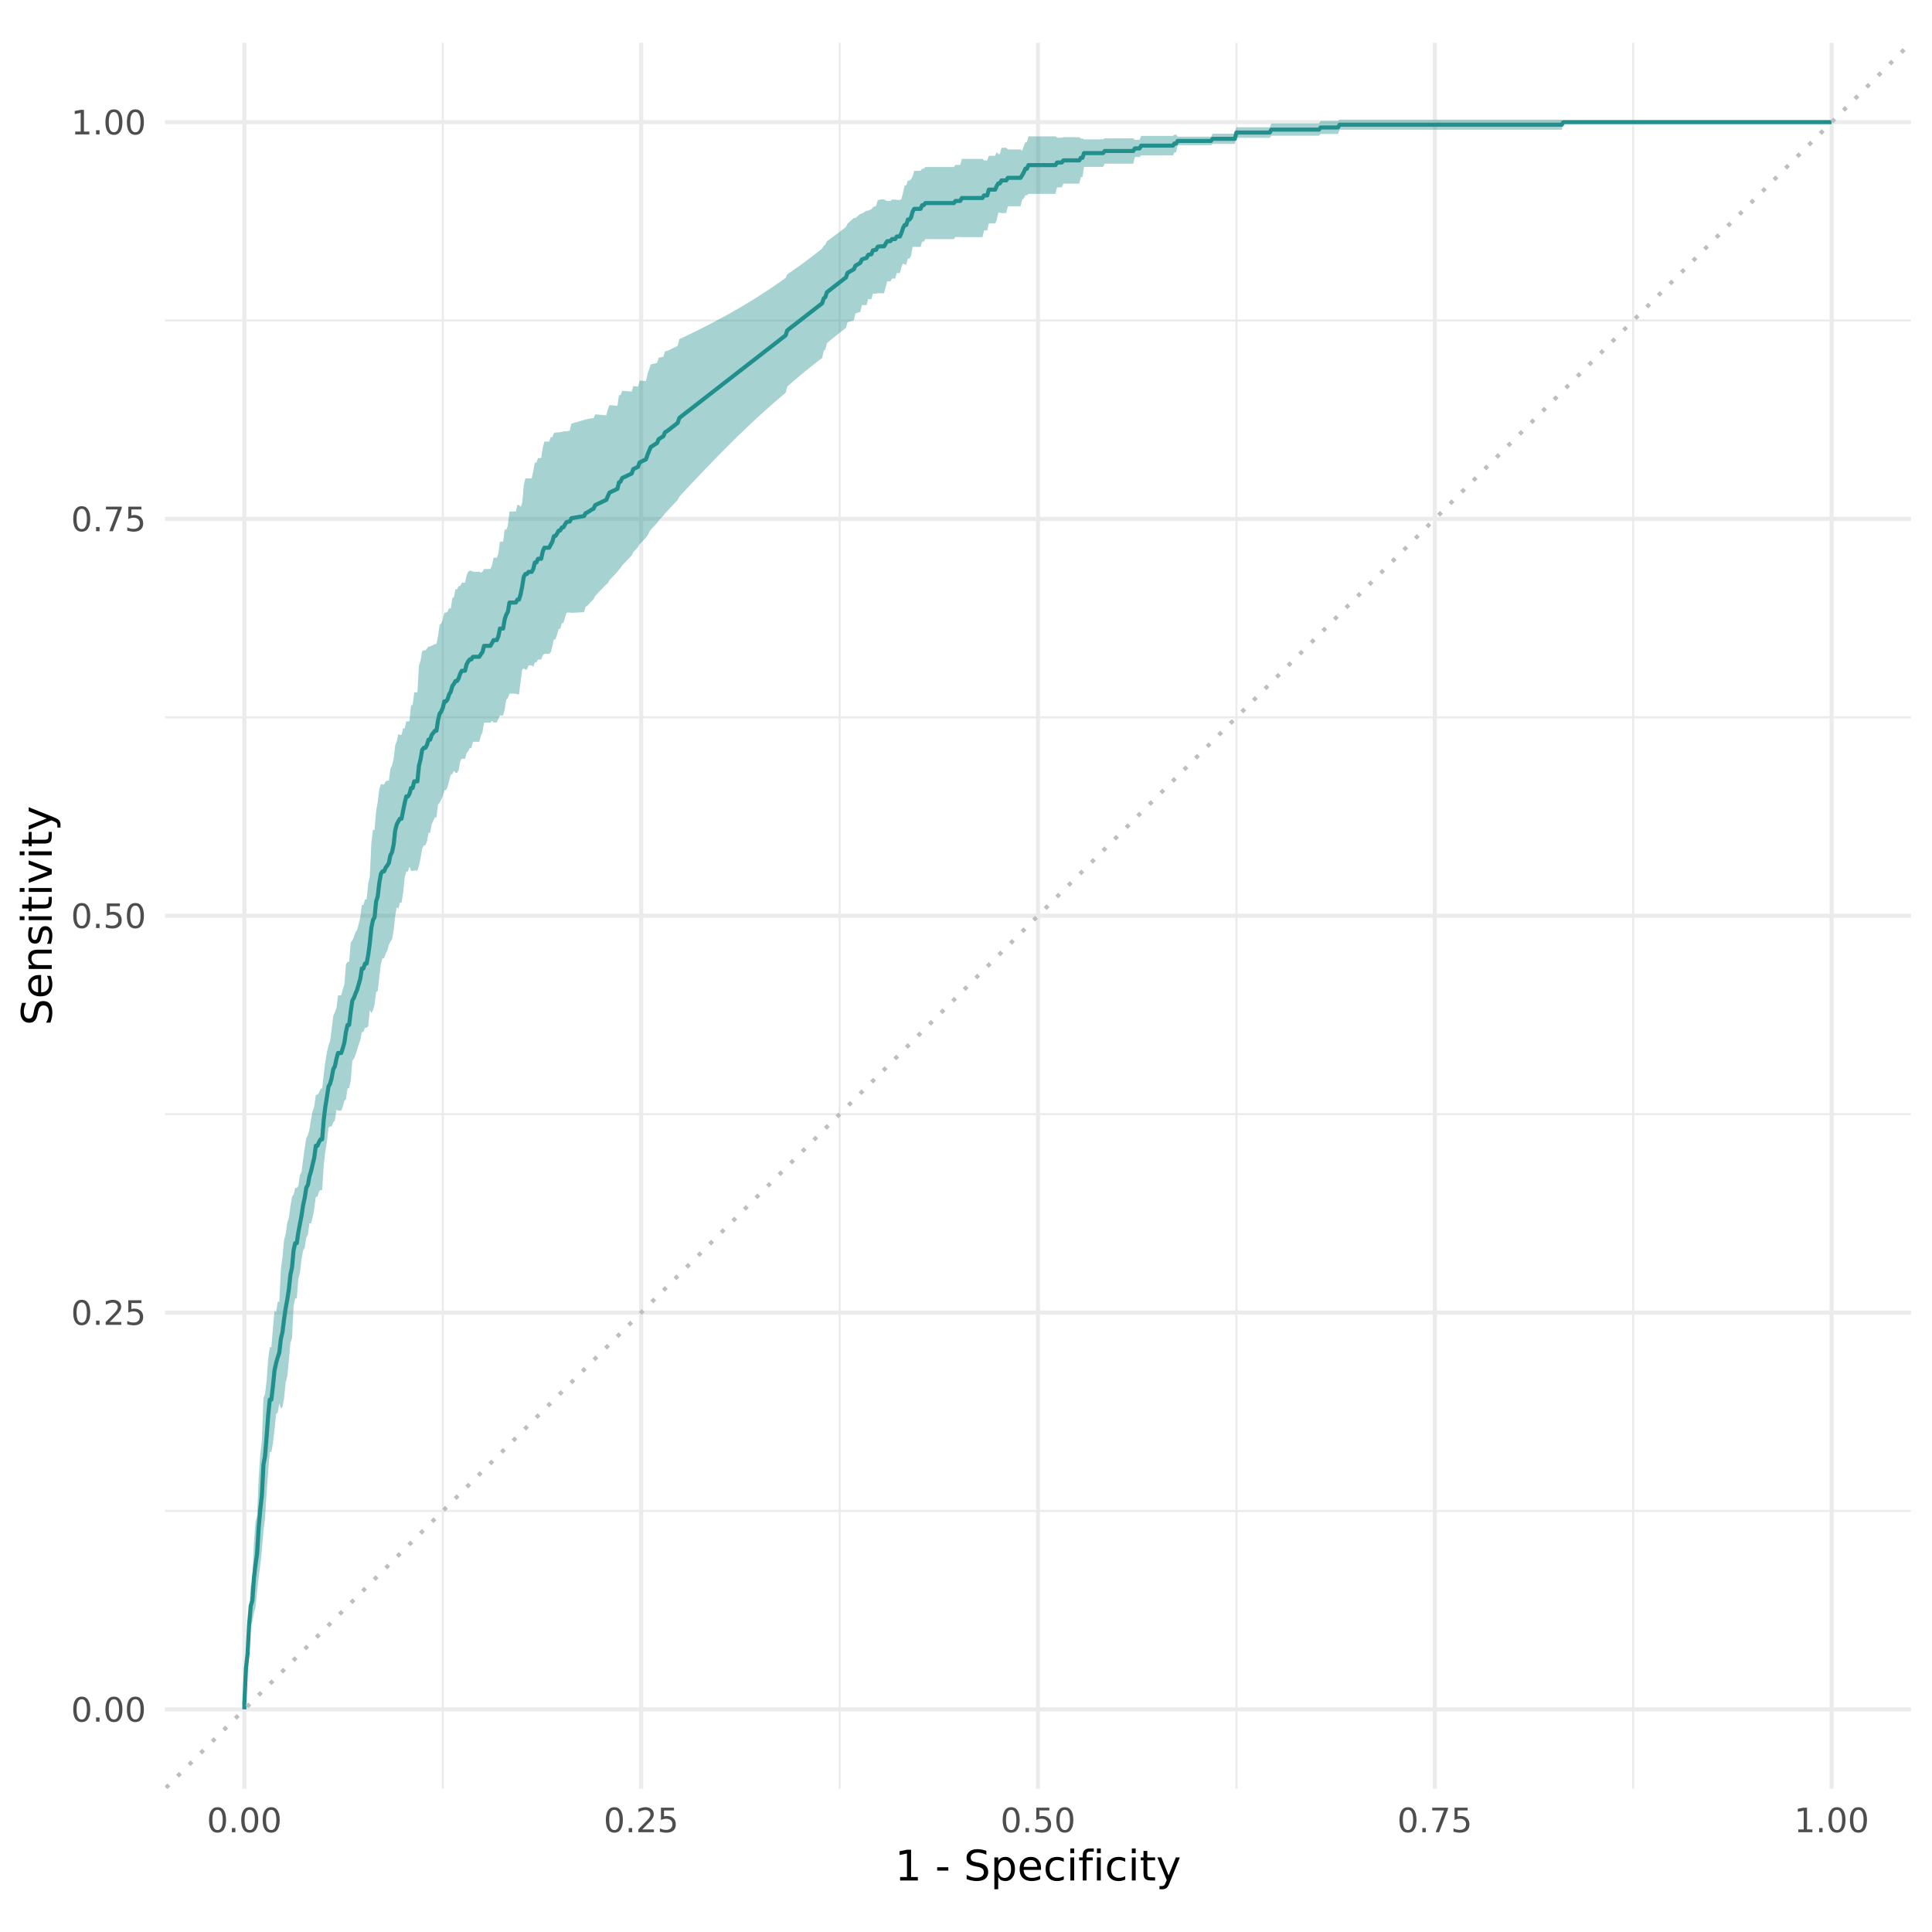 <?xml version="1.0" encoding="UTF-8"?>
<svg xmlns="http://www.w3.org/2000/svg" xmlns:xlink="http://www.w3.org/1999/xlink" width="504pt" height="504pt" viewBox="0 0 504 504" version="1.1">
<defs>
<g>
<symbol overflow="visible" id="glyph0-0">
<path style="stroke:none;" d="M 0.438 1.562 L 0.438 -6.203 L 4.844 -6.203 L 4.844 1.562 Z M 0.938 1.062 L 4.344 1.062 L 4.344 -5.703 L 0.938 -5.703 Z M 0.938 1.062 "/>
</symbol>
<symbol overflow="visible" id="glyph0-1">
<path style="stroke:none;" d="M 2.797 -5.844 C 2.348 -5.844 2.008 -5.617 1.781 -5.172 C 1.562 -4.734 1.453 -4.078 1.453 -3.203 C 1.453 -2.316 1.562 -1.656 1.781 -1.219 C 2.008 -0.781 2.348 -0.562 2.797 -0.562 C 3.242 -0.562 3.578 -0.781 3.797 -1.219 C 4.023 -1.656 4.141 -2.316 4.141 -3.203 C 4.141 -4.078 4.023 -4.734 3.797 -5.172 C 3.578 -5.617 3.242 -5.844 2.797 -5.844 Z M 2.797 -6.531 C 3.516 -6.531 4.062 -6.242 4.438 -5.672 C 4.82 -5.109 5.016 -4.285 5.016 -3.203 C 5.016 -2.117 4.82 -1.289 4.438 -0.719 C 4.062 -0.156 3.516 0.125 2.797 0.125 C 2.078 0.125 1.523 -0.156 1.141 -0.719 C 0.766 -1.289 0.578 -2.117 0.578 -3.203 C 0.578 -4.285 0.766 -5.109 1.141 -5.672 C 1.523 -6.242 2.078 -6.531 2.797 -6.531 Z M 2.797 -6.531 "/>
</symbol>
<symbol overflow="visible" id="glyph0-2">
<path style="stroke:none;" d="M 0.938 -1.094 L 1.844 -1.094 L 1.844 0 L 0.938 0 Z M 0.938 -1.094 "/>
</symbol>
<symbol overflow="visible" id="glyph0-3">
<path style="stroke:none;" d="M 1.688 -0.734 L 4.719 -0.734 L 4.719 0 L 0.641 0 L 0.641 -0.734 C 0.973 -1.066 1.422 -1.52 1.984 -2.094 C 2.555 -2.676 2.914 -3.051 3.062 -3.219 C 3.344 -3.531 3.535 -3.789 3.641 -4 C 3.754 -4.219 3.812 -4.43 3.812 -4.641 C 3.812 -4.984 3.691 -5.258 3.453 -5.469 C 3.211 -5.688 2.898 -5.797 2.516 -5.797 C 2.242 -5.797 1.957 -5.75 1.656 -5.656 C 1.352 -5.562 1.031 -5.422 0.688 -5.234 L 0.688 -6.109 C 1.039 -6.242 1.367 -6.348 1.672 -6.422 C 1.973 -6.492 2.25 -6.531 2.5 -6.531 C 3.164 -6.531 3.695 -6.363 4.094 -6.031 C 4.488 -5.695 4.688 -5.254 4.688 -4.703 C 4.688 -4.43 4.633 -4.176 4.531 -3.938 C 4.438 -3.707 4.258 -3.43 4 -3.109 C 3.926 -3.023 3.695 -2.785 3.312 -2.391 C 2.926 -1.992 2.383 -1.441 1.688 -0.734 Z M 1.688 -0.734 "/>
</symbol>
<symbol overflow="visible" id="glyph0-4">
<path style="stroke:none;" d="M 0.953 -6.406 L 4.359 -6.406 L 4.359 -5.688 L 1.75 -5.688 L 1.75 -4.109 C 1.875 -4.148 2 -4.18 2.125 -4.203 C 2.25 -4.223 2.375 -4.234 2.5 -4.234 C 3.219 -4.234 3.785 -4.035 4.203 -3.641 C 4.617 -3.254 4.828 -2.727 4.828 -2.062 C 4.828 -1.363 4.613 -0.82 4.188 -0.438 C 3.758 -0.062 3.148 0.125 2.359 0.125 C 2.098 0.125 1.828 0.098 1.547 0.047 C 1.266 0.004 0.973 -0.062 0.672 -0.156 L 0.672 -1.016 C 0.93 -0.879 1.195 -0.773 1.469 -0.703 C 1.75 -0.641 2.039 -0.609 2.344 -0.609 C 2.844 -0.609 3.234 -0.738 3.516 -1 C 3.805 -1.258 3.953 -1.613 3.953 -2.062 C 3.953 -2.508 3.805 -2.863 3.516 -3.125 C 3.234 -3.383 2.844 -3.516 2.344 -3.516 C 2.113 -3.516 1.883 -3.488 1.656 -3.438 C 1.426 -3.383 1.191 -3.301 0.953 -3.188 Z M 0.953 -6.406 "/>
</symbol>
<symbol overflow="visible" id="glyph0-5">
<path style="stroke:none;" d="M 0.719 -6.406 L 4.844 -6.406 L 4.844 -6.047 L 2.516 0 L 1.609 0 L 3.797 -5.688 L 0.719 -5.688 Z M 0.719 -6.406 "/>
</symbol>
<symbol overflow="visible" id="glyph0-6">
<path style="stroke:none;" d="M 1.094 -0.734 L 2.516 -0.734 L 2.516 -5.625 L 0.969 -5.312 L 0.969 -6.109 L 2.5 -6.406 L 3.375 -6.406 L 3.375 -0.734 L 4.781 -0.734 L 4.781 0 L 1.094 0 Z M 1.094 -0.734 "/>
</symbol>
<symbol overflow="visible" id="glyph1-0">
<path style="stroke:none;" d="M 0.547 1.938 L 0.547 -7.75 L 6.047 -7.75 L 6.047 1.938 Z M 1.172 1.328 L 5.438 1.328 L 5.438 -7.141 L 1.172 -7.141 Z M 1.172 1.328 "/>
</symbol>
<symbol overflow="visible" id="glyph1-1">
<path style="stroke:none;" d="M 1.359 -0.906 L 3.141 -0.906 L 3.141 -7.031 L 1.203 -6.641 L 1.203 -7.625 L 3.125 -8.016 L 4.219 -8.016 L 4.219 -0.906 L 5.984 -0.906 L 5.984 0 L 1.359 0 Z M 1.359 -0.906 "/>
</symbol>
<symbol overflow="visible" id="glyph1-2">
<path style="stroke:none;" d=""/>
</symbol>
<symbol overflow="visible" id="glyph1-3">
<path style="stroke:none;" d="M 0.531 -3.453 L 3.438 -3.453 L 3.438 -2.578 L 0.531 -2.578 Z M 0.531 -3.453 "/>
</symbol>
<symbol overflow="visible" id="glyph1-4">
<path style="stroke:none;" d="M 5.891 -7.75 L 5.891 -6.703 C 5.473 -6.898 5.082 -7.047 4.719 -7.141 C 4.352 -7.234 4 -7.281 3.656 -7.281 C 3.07 -7.281 2.617 -7.164 2.297 -6.938 C 1.973 -6.707 1.812 -6.383 1.812 -5.969 C 1.812 -5.613 1.914 -5.344 2.125 -5.156 C 2.344 -4.977 2.75 -4.832 3.344 -4.719 L 4 -4.594 C 4.812 -4.438 5.41 -4.16 5.797 -3.766 C 6.18 -3.379 6.375 -2.863 6.375 -2.219 C 6.375 -1.438 6.113 -0.844 5.594 -0.438 C 5.07 -0.039 4.305 0.156 3.297 0.156 C 2.922 0.156 2.516 0.109 2.078 0.016 C 1.648 -0.066 1.207 -0.191 0.75 -0.359 L 0.75 -1.469 C 1.195 -1.219 1.629 -1.031 2.047 -0.906 C 2.473 -0.781 2.891 -0.719 3.297 -0.719 C 3.922 -0.719 4.398 -0.836 4.734 -1.078 C 5.066 -1.328 5.234 -1.676 5.234 -2.125 C 5.234 -2.52 5.113 -2.828 4.875 -3.047 C 4.633 -3.273 4.238 -3.445 3.688 -3.562 L 3.031 -3.688 C 2.219 -3.844 1.629 -4.094 1.266 -4.438 C 0.898 -4.781 0.719 -5.258 0.719 -5.875 C 0.719 -6.582 0.969 -7.141 1.469 -7.547 C 1.969 -7.961 2.66 -8.172 3.547 -8.172 C 3.922 -8.172 4.301 -8.133 4.688 -8.062 C 5.082 -7.988 5.484 -7.883 5.891 -7.75 Z M 5.891 -7.75 "/>
</symbol>
<symbol overflow="visible" id="glyph1-5">
<path style="stroke:none;" d="M 2 -0.906 L 2 2.281 L 1 2.281 L 1 -6.016 L 2 -6.016 L 2 -5.109 C 2.195 -5.461 2.453 -5.723 2.766 -5.891 C 3.086 -6.066 3.473 -6.156 3.922 -6.156 C 4.648 -6.156 5.238 -5.863 5.688 -5.281 C 6.145 -4.707 6.375 -3.945 6.375 -3 C 6.375 -2.051 6.145 -1.285 5.688 -0.703 C 5.238 -0.129 4.648 0.156 3.922 0.156 C 3.473 0.156 3.086 0.07 2.766 -0.094 C 2.453 -0.27 2.195 -0.539 2 -0.906 Z M 5.359 -3 C 5.359 -3.727 5.207 -4.297 4.906 -4.703 C 4.602 -5.117 4.191 -5.328 3.672 -5.328 C 3.148 -5.328 2.738 -5.117 2.438 -4.703 C 2.145 -4.297 2 -3.727 2 -3 C 2 -2.27 2.145 -1.695 2.438 -1.281 C 2.738 -0.875 3.148 -0.672 3.672 -0.672 C 4.191 -0.672 4.602 -0.875 4.906 -1.281 C 5.207 -1.695 5.359 -2.27 5.359 -3 Z M 5.359 -3 "/>
</symbol>
<symbol overflow="visible" id="glyph1-6">
<path style="stroke:none;" d="M 6.188 -3.25 L 6.188 -2.766 L 1.641 -2.766 C 1.68 -2.086 1.883 -1.57 2.25 -1.219 C 2.613 -0.863 3.125 -0.688 3.781 -0.688 C 4.164 -0.688 4.535 -0.734 4.891 -0.828 C 5.242 -0.922 5.598 -1.055 5.953 -1.234 L 5.953 -0.312 C 5.598 -0.156 5.234 -0.039 4.859 0.031 C 4.484 0.113 4.109 0.156 3.734 0.156 C 2.766 0.156 2 -0.117 1.438 -0.672 C 0.883 -1.234 0.609 -1.992 0.609 -2.953 C 0.609 -3.93 0.875 -4.707 1.406 -5.281 C 1.938 -5.863 2.656 -6.156 3.562 -6.156 C 4.363 -6.156 5 -5.895 5.469 -5.375 C 5.945 -4.852 6.188 -4.145 6.188 -3.25 Z M 5.188 -3.547 C 5.188 -4.086 5.035 -4.52 4.734 -4.844 C 4.441 -5.164 4.051 -5.328 3.562 -5.328 C 3.008 -5.328 2.566 -5.172 2.234 -4.859 C 1.91 -4.547 1.723 -4.109 1.672 -3.547 Z M 5.188 -3.547 "/>
</symbol>
<symbol overflow="visible" id="glyph1-7">
<path style="stroke:none;" d="M 5.359 -5.781 L 5.359 -4.859 C 5.086 -5.016 4.812 -5.129 4.531 -5.203 C 4.25 -5.285 3.961 -5.328 3.672 -5.328 C 3.035 -5.328 2.539 -5.125 2.188 -4.719 C 1.832 -4.312 1.656 -3.738 1.656 -3 C 1.656 -2.27 1.832 -1.703 2.188 -1.297 C 2.539 -0.891 3.035 -0.688 3.672 -0.688 C 3.961 -0.688 4.25 -0.723 4.531 -0.797 C 4.812 -0.867 5.086 -0.984 5.359 -1.141 L 5.359 -0.234 C 5.086 -0.098 4.801 0 4.5 0.062 C 4.207 0.125 3.895 0.156 3.562 0.156 C 2.656 0.156 1.938 -0.125 1.406 -0.688 C 0.875 -1.258 0.609 -2.031 0.609 -3 C 0.609 -3.977 0.875 -4.75 1.406 -5.312 C 1.945 -5.875 2.688 -6.156 3.625 -6.156 C 3.938 -6.156 4.234 -6.125 4.516 -6.062 C 4.805 -6 5.086 -5.906 5.359 -5.781 Z M 5.359 -5.781 "/>
</symbol>
<symbol overflow="visible" id="glyph1-8">
<path style="stroke:none;" d="M 1.031 -6.016 L 2.031 -6.016 L 2.031 0 L 1.031 0 Z M 1.031 -8.359 L 2.031 -8.359 L 2.031 -7.109 L 1.031 -7.109 Z M 1.031 -8.359 "/>
</symbol>
<symbol overflow="visible" id="glyph1-9">
<path style="stroke:none;" d="M 4.078 -8.359 L 4.078 -7.531 L 3.141 -7.531 C 2.785 -7.531 2.535 -7.457 2.391 -7.312 C 2.254 -7.176 2.188 -6.922 2.188 -6.547 L 2.188 -6.016 L 3.812 -6.016 L 3.812 -5.25 L 2.188 -5.25 L 2.188 0 L 1.203 0 L 1.203 -5.25 L 0.25 -5.25 L 0.25 -6.016 L 1.203 -6.016 L 1.203 -6.438 C 1.203 -7.102 1.352 -7.586 1.656 -7.891 C 1.969 -8.203 2.461 -8.359 3.141 -8.359 Z M 4.078 -8.359 "/>
</symbol>
<symbol overflow="visible" id="glyph1-10">
<path style="stroke:none;" d="M 2.016 -7.719 L 2.016 -6.016 L 4.047 -6.016 L 4.047 -5.25 L 2.016 -5.25 L 2.016 -1.984 C 2.016 -1.492 2.082 -1.176 2.219 -1.031 C 2.352 -0.895 2.625 -0.828 3.031 -0.828 L 4.047 -0.828 L 4.047 0 L 3.031 0 C 2.27 0 1.742 -0.141 1.453 -0.422 C 1.16 -0.711 1.016 -1.234 1.016 -1.984 L 1.016 -5.25 L 0.297 -5.25 L 0.297 -6.016 L 1.016 -6.016 L 1.016 -7.719 Z M 2.016 -7.719 "/>
</symbol>
<symbol overflow="visible" id="glyph1-11">
<path style="stroke:none;" d="M 3.547 0.562 C 3.266 1.281 2.988 1.742 2.719 1.953 C 2.457 2.172 2.102 2.281 1.656 2.281 L 0.875 2.281 L 0.875 1.469 L 1.453 1.469 C 1.723 1.469 1.93 1.398 2.078 1.266 C 2.234 1.141 2.398 0.836 2.578 0.359 L 2.766 -0.094 L 0.328 -6.016 L 1.375 -6.016 L 3.25 -1.312 L 5.141 -6.016 L 6.188 -6.016 Z M 3.547 0.562 "/>
</symbol>
<symbol overflow="visible" id="glyph2-0">
<path style="stroke:none;" d="M 1.938 -0.547 L -7.75 -0.547 L -7.75 -6.047 L 1.938 -6.047 Z M 1.328 -1.172 L 1.328 -5.438 L -7.141 -5.438 L -7.141 -1.172 Z M 1.328 -1.172 "/>
</symbol>
<symbol overflow="visible" id="glyph2-1">
<path style="stroke:none;" d="M -7.75 -5.891 L -6.703 -5.891 C -6.898 -5.473 -7.047 -5.082 -7.141 -4.719 C -7.234 -4.352 -7.281 -4 -7.281 -3.656 C -7.281 -3.07 -7.164 -2.617 -6.938 -2.297 C -6.707 -1.973 -6.383 -1.812 -5.969 -1.812 C -5.613 -1.812 -5.344 -1.914 -5.156 -2.125 C -4.977 -2.344 -4.832 -2.75 -4.719 -3.344 L -4.594 -4 C -4.438 -4.812 -4.16 -5.41 -3.766 -5.797 C -3.379 -6.18 -2.863 -6.375 -2.219 -6.375 C -1.438 -6.375 -0.844 -6.113 -0.438 -5.594 C -0.039 -5.07 0.156 -4.305 0.156 -3.297 C 0.156 -2.922 0.109 -2.516 0.016 -2.078 C -0.066 -1.648 -0.191 -1.207 -0.359 -0.75 L -1.469 -0.75 C -1.219 -1.195 -1.031 -1.629 -0.906 -2.047 C -0.781 -2.473 -0.719 -2.891 -0.719 -3.297 C -0.719 -3.922 -0.836 -4.398 -1.078 -4.734 C -1.328 -5.066 -1.676 -5.234 -2.125 -5.234 C -2.52 -5.234 -2.828 -5.113 -3.047 -4.875 C -3.273 -4.633 -3.445 -4.238 -3.562 -3.688 L -3.688 -3.031 C -3.844 -2.219 -4.094 -1.629 -4.438 -1.266 C -4.781 -0.898 -5.258 -0.719 -5.875 -0.719 C -6.582 -0.719 -7.141 -0.969 -7.547 -1.469 C -7.961 -1.969 -8.172 -2.66 -8.172 -3.547 C -8.172 -3.922 -8.133 -4.301 -8.062 -4.688 C -7.988 -5.082 -7.883 -5.484 -7.75 -5.891 Z M -7.75 -5.891 "/>
</symbol>
<symbol overflow="visible" id="glyph2-2">
<path style="stroke:none;" d="M -3.25 -6.188 L -2.766 -6.188 L -2.766 -1.641 C -2.086 -1.68 -1.57 -1.883 -1.219 -2.25 C -0.863 -2.613 -0.688 -3.125 -0.688 -3.781 C -0.688 -4.164 -0.734 -4.535 -0.828 -4.891 C -0.922 -5.242 -1.055 -5.598 -1.234 -5.953 L -0.312 -5.953 C -0.156 -5.598 -0.039 -5.234 0.031 -4.859 C 0.113 -4.484 0.156 -4.109 0.156 -3.734 C 0.156 -2.766 -0.117 -2 -0.672 -1.438 C -1.234 -0.883 -1.992 -0.609 -2.953 -0.609 C -3.93 -0.609 -4.707 -0.875 -5.281 -1.406 C -5.863 -1.938 -6.156 -2.656 -6.156 -3.562 C -6.156 -4.363 -5.895 -5 -5.375 -5.469 C -4.852 -5.945 -4.145 -6.188 -3.25 -6.188 Z M -3.547 -5.188 C -4.086 -5.188 -4.52 -5.035 -4.844 -4.734 C -5.164 -4.441 -5.328 -4.051 -5.328 -3.562 C -5.328 -3.008 -5.172 -2.566 -4.859 -2.234 C -4.547 -1.91 -4.109 -1.723 -3.547 -1.672 Z M -3.547 -5.188 "/>
</symbol>
<symbol overflow="visible" id="glyph2-3">
<path style="stroke:none;" d="M -3.625 -6.031 L 0 -6.031 L 0 -5.047 L -3.594 -5.047 C -4.164 -5.047 -4.594 -4.938 -4.875 -4.719 C -5.156 -4.5 -5.297 -4.164 -5.297 -3.719 C -5.297 -3.188 -5.125 -2.766 -4.781 -2.453 C -4.445 -2.148 -3.988 -2 -3.406 -2 L 0 -2 L 0 -1 L -6.016 -1 L -6.016 -2 L -5.078 -2 C -5.441 -2.227 -5.711 -2.504 -5.891 -2.828 C -6.066 -3.148 -6.156 -3.52 -6.156 -3.938 C -6.156 -4.625 -5.941 -5.145 -5.516 -5.5 C -5.086 -5.852 -4.457 -6.031 -3.625 -6.031 Z M -3.625 -6.031 "/>
</symbol>
<symbol overflow="visible" id="glyph2-4">
<path style="stroke:none;" d="M -5.844 -4.875 L -4.906 -4.875 C -5.051 -4.594 -5.156 -4.301 -5.219 -4 C -5.289 -3.695 -5.328 -3.383 -5.328 -3.062 C -5.328 -2.57 -5.25 -2.203 -5.094 -1.953 C -4.945 -1.711 -4.727 -1.594 -4.438 -1.594 C -4.207 -1.594 -4.023 -1.68 -3.891 -1.859 C -3.766 -2.035 -3.641 -2.391 -3.516 -2.922 L -3.438 -3.25 C -3.289 -3.957 -3.078 -4.457 -2.797 -4.75 C -2.523 -5.039 -2.145 -5.188 -1.656 -5.188 C -1.102 -5.188 -0.66 -4.969 -0.328 -4.531 C -0.004 -4.094 0.156 -3.484 0.156 -2.703 C 0.156 -2.379 0.125 -2.039 0.062 -1.688 C 0 -1.344 -0.094 -0.977 -0.219 -0.594 L -1.234 -0.594 C -1.047 -0.957 -0.906 -1.316 -0.812 -1.672 C -0.719 -2.023 -0.672 -2.379 -0.672 -2.734 C -0.672 -3.191 -0.75 -3.547 -0.906 -3.797 C -1.07 -4.047 -1.297 -4.172 -1.578 -4.172 C -1.848 -4.172 -2.055 -4.082 -2.203 -3.906 C -2.348 -3.727 -2.484 -3.332 -2.609 -2.719 L -2.703 -2.375 C -2.828 -1.758 -3.02 -1.316 -3.281 -1.047 C -3.551 -0.773 -3.922 -0.641 -4.391 -0.641 C -4.953 -0.641 -5.383 -0.836 -5.688 -1.234 C -6 -1.641 -6.156 -2.211 -6.156 -2.953 C -6.156 -3.316 -6.129 -3.66 -6.078 -3.984 C -6.023 -4.305 -5.945 -4.602 -5.844 -4.875 Z M -5.844 -4.875 "/>
</symbol>
<symbol overflow="visible" id="glyph2-5">
<path style="stroke:none;" d="M -6.016 -1.031 L -6.016 -2.031 L 0 -2.031 L 0 -1.031 Z M -8.359 -1.031 L -8.359 -2.031 L -7.109 -2.031 L -7.109 -1.031 Z M -8.359 -1.031 "/>
</symbol>
<symbol overflow="visible" id="glyph2-6">
<path style="stroke:none;" d="M -7.719 -2.016 L -6.016 -2.016 L -6.016 -4.047 L -5.25 -4.047 L -5.25 -2.016 L -1.984 -2.016 C -1.492 -2.016 -1.176 -2.082 -1.031 -2.219 C -0.895 -2.352 -0.828 -2.625 -0.828 -3.031 L -0.828 -4.047 L 0 -4.047 L 0 -3.031 C 0 -2.27 -0.141 -1.742 -0.422 -1.453 C -0.711 -1.16 -1.234 -1.016 -1.984 -1.016 L -5.25 -1.016 L -5.25 -0.297 L -6.016 -0.297 L -6.016 -1.016 L -7.719 -1.016 Z M -7.719 -2.016 "/>
</symbol>
<symbol overflow="visible" id="glyph2-7">
<path style="stroke:none;" d="M -6.016 -0.328 L -6.016 -1.375 L -0.969 -3.25 L -6.016 -5.141 L -6.016 -6.188 L 0 -3.922 L 0 -2.578 Z M -6.016 -0.328 "/>
</symbol>
<symbol overflow="visible" id="glyph2-8">
<path style="stroke:none;" d="M 0.562 -3.547 C 1.281 -3.266 1.742 -2.988 1.953 -2.719 C 2.172 -2.457 2.281 -2.102 2.281 -1.656 L 2.281 -0.875 L 1.469 -0.875 L 1.469 -1.453 C 1.469 -1.723 1.398 -1.93 1.266 -2.078 C 1.141 -2.234 0.836 -2.398 0.359 -2.578 L -0.094 -2.766 L -6.016 -0.328 L -6.016 -1.375 L -1.312 -3.25 L -6.016 -5.141 L -6.016 -6.188 Z M 0.562 -3.547 "/>
</symbol>
</g>
<clipPath id="clip1">
  <path d="M 43.051 393 L 498.52 393 L 498.52 395 L 43.051 395 Z M 43.051 393 "/>
</clipPath>
<clipPath id="clip2">
  <path d="M 43.051 290 L 498.52 290 L 498.52 291 L 43.051 291 Z M 43.051 290 "/>
</clipPath>
<clipPath id="clip3">
  <path d="M 43.051 186 L 498.52 186 L 498.52 188 L 43.051 188 Z M 43.051 186 "/>
</clipPath>
<clipPath id="clip4">
  <path d="M 43.051 83 L 498.52 83 L 498.52 84 L 43.051 84 Z M 43.051 83 "/>
</clipPath>
<clipPath id="clip5">
  <path d="M 115 11.152 L 116 11.152 L 116 466.621 L 115 466.621 Z M 115 11.152 "/>
</clipPath>
<clipPath id="clip6">
  <path d="M 218 11.152 L 220 11.152 L 220 466.621 L 218 466.621 Z M 218 11.152 "/>
</clipPath>
<clipPath id="clip7">
  <path d="M 322 11.152 L 323 11.152 L 323 466.621 L 322 466.621 Z M 322 11.152 "/>
</clipPath>
<clipPath id="clip8">
  <path d="M 425 11.152 L 427 11.152 L 427 466.621 L 425 466.621 Z M 425 11.152 "/>
</clipPath>
<clipPath id="clip9">
  <path d="M 43.051 445 L 498.52 445 L 498.52 447 L 43.051 447 Z M 43.051 445 "/>
</clipPath>
<clipPath id="clip10">
  <path d="M 43.051 341 L 498.52 341 L 498.52 343 L 43.051 343 Z M 43.051 341 "/>
</clipPath>
<clipPath id="clip11">
  <path d="M 43.051 238 L 498.52 238 L 498.52 240 L 43.051 240 Z M 43.051 238 "/>
</clipPath>
<clipPath id="clip12">
  <path d="M 43.051 134 L 498.52 134 L 498.52 136 L 43.051 136 Z M 43.051 134 "/>
</clipPath>
<clipPath id="clip13">
  <path d="M 43.051 31 L 498.52 31 L 498.52 33 L 43.051 33 Z M 43.051 31 "/>
</clipPath>
<clipPath id="clip14">
  <path d="M 63 11.152 L 65 11.152 L 65 466.621 L 63 466.621 Z M 63 11.152 "/>
</clipPath>
<clipPath id="clip15">
  <path d="M 166 11.152 L 168 11.152 L 168 466.621 L 166 466.621 Z M 166 11.152 "/>
</clipPath>
<clipPath id="clip16">
  <path d="M 270 11.152 L 272 11.152 L 272 466.621 L 270 466.621 Z M 270 11.152 "/>
</clipPath>
<clipPath id="clip17">
  <path d="M 373 11.152 L 375 11.152 L 375 466.621 L 373 466.621 Z M 373 11.152 "/>
</clipPath>
<clipPath id="clip18">
  <path d="M 477 11.152 L 479 11.152 L 479 466.621 L 477 466.621 Z M 477 11.152 "/>
</clipPath>
<clipPath id="clip19">
  <path d="M 43.051 11.152 L 498.52 11.152 L 498.52 466.621 L 43.051 466.621 Z M 43.051 11.152 "/>
</clipPath>
</defs>
<g id="surface9">
<rect x="0" y="0" width="504" height="504" style="fill:rgb(100%,100%,100%);fill-opacity:1;stroke:none;"/>
<g clip-path="url(#clip1)" clip-rule="nonzero">
<path style="fill:none;stroke-width:0.533;stroke-linecap:butt;stroke-linejoin:round;stroke:rgb(92.157%,92.157%,92.157%);stroke-opacity:1;stroke-miterlimit:10;" d="M 43.051 394.16 L 498.52 394.16 "/>
</g>
<g clip-path="url(#clip2)" clip-rule="nonzero">
<path style="fill:none;stroke-width:0.533;stroke-linecap:butt;stroke-linejoin:round;stroke:rgb(92.157%,92.157%,92.157%);stroke-opacity:1;stroke-miterlimit:10;" d="M 43.051 290.645 L 498.52 290.645 "/>
</g>
<g clip-path="url(#clip3)" clip-rule="nonzero">
<path style="fill:none;stroke-width:0.533;stroke-linecap:butt;stroke-linejoin:round;stroke:rgb(92.157%,92.157%,92.157%);stroke-opacity:1;stroke-miterlimit:10;" d="M 43.051 187.129 L 498.52 187.129 "/>
</g>
<g clip-path="url(#clip4)" clip-rule="nonzero">
<path style="fill:none;stroke-width:0.533;stroke-linecap:butt;stroke-linejoin:round;stroke:rgb(92.157%,92.157%,92.157%);stroke-opacity:1;stroke-miterlimit:10;" d="M 43.051 83.613 L 498.52 83.613 "/>
</g>
<g clip-path="url(#clip5)" clip-rule="nonzero">
<path style="fill:none;stroke-width:0.533;stroke-linecap:butt;stroke-linejoin:round;stroke:rgb(92.157%,92.157%,92.157%);stroke-opacity:1;stroke-miterlimit:10;" d="M 115.512 466.621 L 115.512 11.152 "/>
</g>
<g clip-path="url(#clip6)" clip-rule="nonzero">
<path style="fill:none;stroke-width:0.533;stroke-linecap:butt;stroke-linejoin:round;stroke:rgb(92.157%,92.157%,92.157%);stroke-opacity:1;stroke-miterlimit:10;" d="M 219.027 466.621 L 219.027 11.152 "/>
</g>
<g clip-path="url(#clip7)" clip-rule="nonzero">
<path style="fill:none;stroke-width:0.533;stroke-linecap:butt;stroke-linejoin:round;stroke:rgb(92.157%,92.157%,92.157%);stroke-opacity:1;stroke-miterlimit:10;" d="M 322.543 466.621 L 322.543 11.152 "/>
</g>
<g clip-path="url(#clip8)" clip-rule="nonzero">
<path style="fill:none;stroke-width:0.533;stroke-linecap:butt;stroke-linejoin:round;stroke:rgb(92.157%,92.157%,92.157%);stroke-opacity:1;stroke-miterlimit:10;" d="M 426.059 466.621 L 426.059 11.152 "/>
</g>
<g clip-path="url(#clip9)" clip-rule="nonzero">
<path style="fill:none;stroke-width:1.067;stroke-linecap:butt;stroke-linejoin:round;stroke:rgb(92.157%,92.157%,92.157%);stroke-opacity:1;stroke-miterlimit:10;" d="M 43.051 445.918 L 498.52 445.918 "/>
</g>
<g clip-path="url(#clip10)" clip-rule="nonzero">
<path style="fill:none;stroke-width:1.067;stroke-linecap:butt;stroke-linejoin:round;stroke:rgb(92.157%,92.157%,92.157%);stroke-opacity:1;stroke-miterlimit:10;" d="M 43.051 342.402 L 498.52 342.402 "/>
</g>
<g clip-path="url(#clip11)" clip-rule="nonzero">
<path style="fill:none;stroke-width:1.067;stroke-linecap:butt;stroke-linejoin:round;stroke:rgb(92.157%,92.157%,92.157%);stroke-opacity:1;stroke-miterlimit:10;" d="M 43.051 238.887 L 498.52 238.887 "/>
</g>
<g clip-path="url(#clip12)" clip-rule="nonzero">
<path style="fill:none;stroke-width:1.067;stroke-linecap:butt;stroke-linejoin:round;stroke:rgb(92.157%,92.157%,92.157%);stroke-opacity:1;stroke-miterlimit:10;" d="M 43.051 135.371 L 498.52 135.371 "/>
</g>
<g clip-path="url(#clip13)" clip-rule="nonzero">
<path style="fill:none;stroke-width:1.067;stroke-linecap:butt;stroke-linejoin:round;stroke:rgb(92.157%,92.157%,92.157%);stroke-opacity:1;stroke-miterlimit:10;" d="M 43.051 31.855 L 498.52 31.855 "/>
</g>
<g clip-path="url(#clip14)" clip-rule="nonzero">
<path style="fill:none;stroke-width:1.067;stroke-linecap:butt;stroke-linejoin:round;stroke:rgb(92.157%,92.157%,92.157%);stroke-opacity:1;stroke-miterlimit:10;" d="M 63.754 466.621 L 63.754 11.152 "/>
</g>
<g clip-path="url(#clip15)" clip-rule="nonzero">
<path style="fill:none;stroke-width:1.067;stroke-linecap:butt;stroke-linejoin:round;stroke:rgb(92.157%,92.157%,92.157%);stroke-opacity:1;stroke-miterlimit:10;" d="M 167.27 466.621 L 167.27 11.152 "/>
</g>
<g clip-path="url(#clip16)" clip-rule="nonzero">
<path style="fill:none;stroke-width:1.067;stroke-linecap:butt;stroke-linejoin:round;stroke:rgb(92.157%,92.157%,92.157%);stroke-opacity:1;stroke-miterlimit:10;" d="M 270.785 466.621 L 270.785 11.152 "/>
</g>
<g clip-path="url(#clip17)" clip-rule="nonzero">
<path style="fill:none;stroke-width:1.067;stroke-linecap:butt;stroke-linejoin:round;stroke:rgb(92.157%,92.157%,92.157%);stroke-opacity:1;stroke-miterlimit:10;" d="M 374.301 466.621 L 374.301 11.152 "/>
</g>
<g clip-path="url(#clip18)" clip-rule="nonzero">
<path style="fill:none;stroke-width:1.067;stroke-linecap:butt;stroke-linejoin:round;stroke:rgb(92.157%,92.157%,92.157%);stroke-opacity:1;stroke-miterlimit:10;" d="M 477.816 466.621 L 477.816 11.152 "/>
</g>
<path style=" stroke:none;fill-rule:nonzero;fill:rgb(12.941%,56.471%,54.902%);fill-opacity:0.4;" d="M 63.754 445.918 L 63.754 442.168 L 64.168 430.555 L 64.582 427.164 L 64.996 420.523 L 65.41 413.719 L 65.824 412.137 L 66.238 402.652 L 66.652 397.02 L 67.066 395.438 L 67.48 385.633 L 67.895 379.375 L 68.309 375.941 L 68.723 364.797 L 69.137 363.613 L 69.551 360.184 L 69.965 354.477 L 70.379 351.449 L 70.793 351.449 L 71.207 346.453 L 71.621 341.941 L 72.035 342.32 L 72.449 339.582 L 72.863 339.613 L 73.277 331.047 L 73.691 327.906 L 74.105 323.473 L 74.52 321.961 L 74.934 319.008 L 75.348 317.715 L 75.762 314.719 L 76.176 312.203 L 76.59 311.605 L 77.004 309.902 L 77.418 309.902 L 77.832 309.336 L 78.246 306.516 L 78.66 305.723 L 79.074 302.504 L 79.488 299.516 L 79.902 296.855 L 80.316 296.141 L 80.73 294.609 L 81.145 291.977 L 81.559 289.859 L 81.973 288.688 L 82.387 285.605 L 82.801 285.605 L 83.215 285.031 L 83.629 283.98 L 84.043 283.98 L 84.457 280.254 L 84.871 276.93 L 85.285 274.504 L 85.699 272.68 L 86.113 271.566 L 86.527 268.5 L 86.941 265.031 L 87.355 264.051 L 87.77 262.996 L 88.184 259.652 L 89.012 259.652 L 89.426 258.082 L 89.84 256.793 L 90.254 251.57 L 90.668 250.91 L 91.082 250.91 L 91.496 245.867 L 91.91 245.363 L 92.324 244.395 L 92.738 243.188 L 93.152 242.613 L 93.566 241.066 L 93.98 239.328 L 94.395 236.09 L 94.809 236.09 L 95.223 234.617 L 95.637 234.617 L 96.051 230.594 L 96.465 228.633 L 96.879 219.824 L 97.293 216.469 L 97.707 216.527 L 98.121 211.594 L 98.535 209.191 L 98.949 205.895 L 99.363 204.535 L 99.777 204.648 L 100.191 204.648 L 100.605 203.883 L 101.02 203.602 L 101.434 203.727 L 101.848 200.52 L 102.262 199.676 L 102.676 198 L 103.09 194.406 L 103.504 193.398 L 103.918 191.465 L 104.332 191.707 L 104.746 191.707 L 105.16 190.012 L 105.574 190.051 L 105.988 188.195 L 106.402 188.195 L 106.816 188.125 L 107.23 183.945 L 107.645 183.945 L 108.059 180.605 L 108.887 180.605 L 109.301 173.594 L 109.715 172.332 L 110.129 169.852 L 110.543 169.656 L 110.957 169.656 L 111.371 169.199 L 111.785 168.652 L 112.199 168.652 L 112.613 168.441 L 113.027 168.246 L 113.441 168.008 L 113.855 168.008 L 114.27 165.969 L 114.684 162.918 L 115.098 162.664 L 115.512 161.637 L 115.926 159.816 L 116.34 159.816 L 116.754 159.57 L 117.168 158.586 L 117.582 158.824 L 117.996 156.035 L 118.41 155.758 L 118.824 153.703 L 119.238 153.703 L 119.652 152.922 L 120.066 152.844 L 120.48 152.008 L 121.309 152.008 L 121.723 150.125 L 122.137 149.145 L 122.551 148.883 L 122.965 148.883 L 123.379 149.168 L 125.035 149.168 L 125.449 149.414 L 125.863 149.16 L 126.277 148.434 L 127.934 148.434 L 128.348 147.457 L 128.762 145.492 L 129.59 145.492 L 130.004 144.434 L 130.418 141.312 L 131.246 141.312 L 131.66 138.098 L 132.074 138.207 L 132.488 137.055 L 132.902 133.43 L 134.559 133.43 L 134.973 131.719 L 135.387 131.719 L 135.801 132.238 L 136.215 131.281 L 136.629 126.656 L 137.043 124.809 L 137.457 124.809 L 137.871 124.785 L 138.699 124.785 L 139.113 122.887 L 139.527 120.676 L 139.941 120.676 L 140.355 119.5 L 141.184 119.5 L 141.598 116.754 L 142.012 115.195 L 143.254 115.195 L 143.668 114.008 L 144.082 114.07 L 144.496 112.953 L 144.91 112.836 L 145.324 112.797 L 145.738 112.82 L 146.152 112.703 L 146.566 112.684 L 146.98 112.562 L 147.395 112.496 L 147.809 112.531 L 148.637 112.289 L 149.051 110.52 L 149.465 110.398 L 149.879 110.281 L 150.707 110.039 L 151.121 109.914 L 151.535 109.793 L 151.949 109.668 L 152.363 109.547 L 152.777 109.457 L 153.191 109.336 L 153.605 109.25 L 154.02 109.16 L 154.434 109.074 L 154.848 109.109 L 155.262 108.086 L 156.09 108.164 L 156.504 108.199 L 157.746 108.316 L 158.16 108.352 L 158.574 106.73 L 158.988 105.68 L 159.402 105.715 L 159.816 105.754 L 161.059 105.859 L 161.473 103.074 L 161.887 103.105 L 162.301 101.945 L 164.785 102.156 L 165.199 100.727 L 165.613 100.766 L 166.441 100.836 L 166.855 99.27 L 167.27 99.305 L 168.098 99.383 L 168.512 99.402 L 168.926 97.555 L 169.34 96.344 L 169.754 95.055 L 170.582 94.875 L 171.41 94.688 L 171.824 93.34 L 172.238 93.25 L 173.066 93.062 L 173.48 91.648 L 173.895 91.559 L 174.309 91.441 L 174.723 91.242 L 175.137 91.039 L 175.551 90.84 L 176.379 90.434 L 176.793 90.227 L 177.207 88.48 L 177.621 88.289 L 178.035 88.09 L 178.449 87.895 L 180.105 87.098 L 181.762 86.285 L 183.004 85.664 L 183.418 85.453 L 183.832 85.246 L 184.246 85.031 L 184.66 84.82 L 185.902 84.176 L 187.145 83.52 L 188.387 82.852 L 189.629 82.172 L 190.457 81.711 L 191.699 81.008 L 192.527 80.531 L 193.355 80.047 L 194.598 79.309 L 195.426 78.809 L 196.254 78.301 L 197.496 77.527 L 197.91 77.262 L 198.324 77 L 198.738 76.734 L 199.566 76.195 L 200.395 75.648 L 201.223 75.094 L 202.051 74.531 L 202.879 73.961 L 203.293 73.672 L 204.121 73.086 L 204.949 72.492 L 205.363 71.566 L 205.777 71.285 L 206.605 70.715 L 207.434 70.137 L 207.848 69.844 L 209.09 68.953 L 210.332 68.039 L 210.746 67.73 L 211.574 67.105 L 212.402 66.473 L 212.816 66.152 L 213.23 65.828 L 213.645 65.5 L 214.059 65.176 L 214.473 64.844 L 214.887 64.137 L 215.301 63.824 L 215.715 62.934 L 216.129 62.641 L 216.957 62.039 L 217.785 61.43 L 218.199 61.121 L 219.027 60.496 L 219.441 60.18 L 219.855 59.859 L 220.27 59.535 L 220.684 59.207 L 221.098 58.297 L 221.512 57.945 L 222.754 56.867 L 223.168 56.887 L 223.582 56.52 L 223.996 56.156 L 224.41 55.785 L 224.824 55.75 L 225.238 55.465 L 226.066 54.949 L 226.48 54.945 L 226.895 54.758 L 227.309 54.598 L 227.723 54.031 L 228.551 53.703 L 228.965 52.266 L 229.379 52.109 L 229.793 52.016 L 230.621 52.016 L 231.035 52.262 L 231.449 52.422 L 232.277 52.422 L 232.691 52.059 L 233.52 52.059 L 233.934 52.16 L 234.762 52.16 L 235.176 51.879 L 235.59 50.172 L 236.004 48.367 L 236.418 48.367 L 236.832 47.098 L 237.246 47.098 L 237.66 46.746 L 238.074 46.039 L 238.488 44.562 L 240.145 44.562 L 240.559 44.012 L 240.973 44.012 L 241.387 43.574 L 248.84 43.574 L 249.254 43.016 L 250.496 43.016 L 250.91 41.453 L 256.293 41.453 L 256.707 41.844 L 257.535 41.844 L 257.949 40.641 L 259.605 40.641 L 260.02 39.648 L 260.434 40.207 L 260.848 40.207 L 261.262 38.543 L 262.504 38.543 L 262.918 38.984 L 266.23 38.984 L 266.645 39.348 L 267.059 38.156 L 267.473 37.109 L 267.887 37.109 L 268.301 35.574 L 275.34 35.574 L 275.754 35.922 L 276.996 35.922 L 277.41 35.785 L 281.551 35.785 L 281.965 36.148 L 282.379 36.148 L 282.793 36.352 L 287.762 36.352 L 288.176 36.082 L 295.629 36.082 L 296.043 36.48 L 297.285 36.48 L 297.699 35.449 L 305.98 35.449 L 306.395 35.125 L 306.809 35.125 L 307.223 35.648 L 315.918 35.648 L 316.332 34.883 L 322.129 34.883 L 322.543 33.195 L 331.238 33.195 L 331.652 32.223 L 344.074 32.223 L 344.488 31.574 L 349.043 31.574 L 349.457 31.211 L 407.426 31.211 L 407.84 31.855 L 477.816 31.855 L 407.84 31.855 L 407.426 33.848 L 349.457 33.848 L 349.043 34.938 L 344.488 34.938 L 344.074 35.395 L 331.652 35.395 L 331.238 35.953 L 322.543 35.953 L 322.129 37.539 L 316.332 37.539 L 315.918 37.879 L 307.223 37.879 L 306.809 39.75 L 306.395 39.75 L 305.98 40.531 L 297.699 40.531 L 297.285 40.949 L 296.043 40.949 L 295.629 42.695 L 288.176 42.695 L 287.762 43.531 L 282.793 43.531 L 282.379 46.184 L 281.965 46.184 L 281.551 47.895 L 277.41 47.895 L 276.996 48.863 L 275.754 48.863 L 275.34 50.555 L 268.301 50.555 L 267.887 50.945 L 267.473 50.945 L 267.059 51.824 L 266.645 52.086 L 266.23 53.797 L 262.918 53.797 L 262.504 55.586 L 261.262 55.586 L 260.848 55.453 L 260.434 55.453 L 260.02 57.355 L 259.605 58.293 L 257.949 58.293 L 257.535 60.121 L 256.707 60.121 L 256.293 61.855 L 250.91 61.855 L 250.496 61.828 L 249.254 61.828 L 248.84 62.371 L 241.387 62.371 L 240.973 63.039 L 240.559 63.039 L 240.145 64.414 L 238.488 64.414 L 238.074 64.391 L 237.66 66.715 L 237.246 67.469 L 236.832 67.469 L 236.418 68.996 L 236.004 68.996 L 235.59 68.727 L 235.176 69.574 L 234.762 71.219 L 233.934 71.219 L 233.52 72.668 L 232.691 72.668 L 232.277 73.41 L 231.449 73.41 L 231.035 74.914 L 230.621 76.508 L 229.793 76.508 L 229.379 76.496 L 228.965 76.473 L 228.551 76.621 L 227.723 76.566 L 227.309 78.062 L 226.895 78.035 L 226.48 78.012 L 226.066 79.602 L 225.238 79.586 L 224.824 79.609 L 224.41 81.398 L 223.996 81.508 L 223.582 81.621 L 223.168 81.738 L 222.754 83.578 L 221.512 83.941 L 221.098 84.066 L 220.684 85.562 L 220.27 85.844 L 219.027 86.816 L 218.613 87.148 L 218.199 87.477 L 217.371 88.148 L 216.957 88.488 L 216.129 89.176 L 215.715 89.523 L 215.301 91.203 L 214.887 91.535 L 214.473 93.395 L 214.059 93.711 L 213.645 94.023 L 212.402 94.984 L 211.988 95.312 L 211.574 95.637 L 210.332 96.633 L 209.918 96.973 L 209.504 97.309 L 208.676 97.996 L 207.848 98.691 L 207.02 99.395 L 206.191 100.105 L 205.777 100.465 L 205.363 100.828 L 204.949 102.469 L 203.707 103.512 L 203.293 103.867 L 202.879 104.219 L 202.465 104.578 L 202.051 104.934 L 200.809 106.023 L 200.395 106.391 L 199.152 107.504 L 198.738 107.879 L 197.496 109.016 L 197.082 109.398 L 196.254 110.172 L 195.012 111.344 L 194.184 112.133 L 193.355 112.93 L 192.113 114.137 L 191.285 114.949 L 190.457 115.77 L 188.801 117.426 L 188.387 117.844 L 187.973 118.266 L 187.559 118.684 L 187.145 119.105 L 185.488 120.809 L 183.832 122.527 L 183.004 123.395 L 181.348 125.145 L 180.934 125.586 L 180.52 126.023 L 180.105 126.465 L 179.691 126.91 L 179.277 127.352 L 178.035 128.688 L 177.207 129.586 L 176.793 130.406 L 176.379 130.848 L 175.965 131.285 L 175.137 132.168 L 174.723 132.613 L 173.895 133.496 L 173.48 133.934 L 173.066 134.5 L 172.652 134.934 L 171.824 135.809 L 171.41 136.441 L 170.996 136.879 L 170.582 137.312 L 169.754 138.188 L 169.34 138.883 L 168.926 139.652 L 168.512 140.262 L 167.684 141.121 L 167.27 141.555 L 166.855 141.984 L 166.441 142.734 L 165.199 144.023 L 164.785 144.918 L 164.371 145.344 L 163.957 145.773 L 163.543 146.199 L 162.301 147.488 L 161.887 148.172 L 161.473 148.602 L 161.059 149.191 L 159.402 150.91 L 158.988 151.344 L 158.574 152.137 L 158.16 152.441 L 157.746 152.871 L 157.332 153.305 L 156.918 153.734 L 156.504 154.168 L 156.09 154.598 L 155.262 155.465 L 154.848 156.285 L 154.434 156.715 L 154.02 157.16 L 153.191 158.059 L 152.777 158.262 L 152.363 159.699 L 151.121 159.758 L 149.051 159.875 L 148.637 159.781 L 147.809 159.828 L 147.395 161.109 L 146.98 162.531 L 146.566 162.559 L 146.152 164.027 L 145.738 164.051 L 145.324 165.566 L 144.91 166.773 L 144.496 166.801 L 144.082 168.629 L 143.668 170.184 L 143.254 170.57 L 142.012 170.57 L 141.598 170.938 L 141.184 172.043 L 140.355 172.043 L 139.941 172.789 L 139.527 172.789 L 139.113 173.961 L 138.699 173.594 L 137.871 173.594 L 137.457 174.676 L 137.043 174.676 L 136.629 174.359 L 136.215 174.727 L 135.801 177.918 L 135.387 181.129 L 134.973 181.129 L 134.559 180.953 L 132.902 180.953 L 132.488 182.16 L 132.074 182.457 L 131.66 185.023 L 131.246 186.637 L 130.418 186.637 L 130.004 187.605 L 129.59 188.473 L 128.762 188.473 L 128.348 188.043 L 127.934 188.516 L 126.277 188.516 L 125.863 191.062 L 125.449 191.914 L 125.035 193.508 L 123.379 193.508 L 122.965 195.141 L 122.551 195.141 L 122.137 195.98 L 121.723 196.453 L 121.309 197.949 L 120.48 197.949 L 120.066 198.566 L 119.652 200.941 L 119.238 201.609 L 118.824 201.609 L 118.41 201.09 L 117.996 201.918 L 117.582 202.113 L 117.168 203.695 L 116.754 205.27 L 116.34 206.133 L 115.926 206.133 L 115.512 207.688 L 115.098 208.586 L 114.684 209.438 L 114.27 209.848 L 113.855 213.27 L 113.441 213.27 L 113.027 214.133 L 112.613 215.043 L 112.199 217.285 L 111.785 217.285 L 111.371 219.539 L 110.957 220.531 L 110.543 220.531 L 110.129 221.441 L 109.715 223.805 L 109.301 225.816 L 108.887 227.066 L 108.059 227.066 L 107.645 227.188 L 107.23 227.188 L 106.816 226.074 L 106.402 227.352 L 105.988 227.352 L 105.574 228.875 L 105.16 232.949 L 104.746 235.484 L 104.332 235.484 L 103.918 237.074 L 103.504 236.672 L 103.09 238.938 L 102.676 242.855 L 102.262 245.031 L 101.848 245.641 L 101.434 246.527 L 101.02 247.996 L 100.605 248.82 L 100.191 249.98 L 99.777 249.98 L 99.363 251.441 L 98.949 254.805 L 98.535 258.523 L 98.121 258.758 L 97.707 262.117 L 97.293 263.52 L 96.879 264.254 L 96.465 263.508 L 96.051 267.699 L 95.637 268.113 L 95.223 268.113 L 94.809 269.199 L 94.395 269.199 L 93.98 271.398 L 93.566 272.543 L 93.152 273.871 L 92.738 275.223 L 92.324 276.227 L 91.91 276.711 L 91.496 281.93 L 91.082 283.855 L 90.668 283.855 L 90.254 286.75 L 89.84 287.152 L 89.426 288.746 L 89.012 289.734 L 88.184 289.734 L 87.77 289.453 L 87.355 292.305 L 86.941 292.773 L 86.527 293.867 L 86.113 293.871 L 85.699 294.211 L 85.285 297.867 L 84.871 300.398 L 84.457 303.883 L 84.043 310.441 L 83.629 310.441 L 83.215 310.848 L 82.801 312.195 L 82.387 312.195 L 81.973 315.375 L 81.559 317.578 L 81.145 319.125 L 80.73 319.133 L 80.316 322.078 L 79.902 322.82 L 79.488 325.488 L 79.074 326.242 L 78.66 328.461 L 78.246 332.047 L 77.832 333.559 L 77.418 338.715 L 77.004 338.715 L 76.59 340.672 L 76.176 349.121 L 75.762 350.348 L 75.348 355.023 L 74.934 359.086 L 74.52 360.574 L 74.105 364.785 L 73.691 367.082 L 73.277 367.402 L 72.863 366.074 L 72.449 368.555 L 72.035 368.801 L 71.621 372.98 L 71.207 376.543 L 70.793 378.777 L 70.379 378.777 L 69.965 383.852 L 69.551 389.441 L 69.137 396.082 L 68.723 399.383 L 68.309 404.414 L 67.895 408.348 L 67.48 411.496 L 67.066 415.203 L 66.652 419.289 L 66.238 420.785 L 65.824 423.066 L 65.41 424.121 L 64.996 426.898 L 64.582 435.754 L 64.168 439.805 L 63.754 446.289 Z M 63.754 445.918 "/>
<path style="fill:none;stroke-width:1.067;stroke-linecap:butt;stroke-linejoin:round;stroke:rgb(12.941%,56.471%,54.902%);stroke-opacity:1;stroke-miterlimit:10;" d="M 63.754 445.918 L 63.754 444.23 L 64.168 435.18 L 64.582 431.457 L 64.996 423.711 L 65.41 418.918 L 65.824 417.602 L 66.238 411.719 L 66.652 408.152 L 67.066 405.32 L 67.48 398.562 L 67.895 393.859 L 68.309 390.18 L 68.723 382.09 L 69.137 379.848 L 69.551 374.812 L 69.965 369.164 L 70.379 365.113 L 70.793 365.113 L 71.207 361.5 L 71.621 357.461 L 72.035 355.562 L 72.449 354.07 L 72.863 352.844 L 73.277 349.223 L 73.691 347.496 L 74.105 344.129 L 74.52 341.266 L 74.934 339.047 L 75.348 336.371 L 75.762 332.535 L 76.176 330.664 L 76.59 326.141 L 77.004 324.309 L 77.418 324.309 L 77.832 321.445 L 78.246 319.281 L 78.66 317.094 L 79.074 314.375 L 79.488 312.504 L 79.902 309.836 L 80.316 309.109 L 80.73 306.871 L 81.145 305.551 L 81.559 303.719 L 81.973 302.031 L 82.387 298.902 L 82.801 298.902 L 83.215 297.938 L 83.629 297.211 L 84.043 297.211 L 84.457 292.066 L 84.871 288.664 L 85.285 286.188 L 85.699 283.445 L 86.113 282.719 L 86.527 281.184 L 86.941 278.902 L 87.355 278.176 L 87.77 276.227 L 88.184 274.691 L 89.012 274.691 L 89.426 273.414 L 89.84 271.973 L 90.254 269.16 L 90.668 267.383 L 91.082 267.383 L 91.496 263.898 L 91.91 261.035 L 92.324 260.309 L 92.738 259.207 L 93.152 258.242 L 93.566 256.805 L 93.98 255.363 L 94.395 252.645 L 94.809 252.645 L 95.223 251.367 L 95.637 251.367 L 96.051 249.145 L 96.465 246.07 L 96.879 242.039 L 97.293 239.996 L 97.707 239.32 L 98.121 235.176 L 98.535 233.855 L 98.949 230.352 L 99.363 227.988 L 99.777 227.312 L 100.191 227.312 L 100.605 226.352 L 101.02 225.801 L 101.434 225.125 L 101.848 223.082 L 102.262 222.355 L 102.676 220.43 L 103.09 216.672 L 103.504 215.035 L 103.918 214.27 L 104.332 213.594 L 104.746 213.594 L 105.16 211.48 L 105.574 209.461 L 105.988 207.773 L 106.402 207.773 L 106.816 207.102 L 107.23 205.566 L 107.645 205.566 L 108.059 203.836 L 108.887 203.836 L 109.301 199.707 L 109.715 198.07 L 110.129 195.645 L 110.543 195.094 L 110.957 195.094 L 111.371 194.367 L 111.785 192.969 L 112.199 192.969 L 112.613 191.742 L 113.027 191.191 L 113.441 190.637 L 113.855 190.637 L 114.27 187.906 L 114.684 186.176 L 115.098 185.625 L 115.512 184.664 L 115.926 182.973 L 116.34 182.973 L 116.754 182.422 L 117.168 181.141 L 117.582 180.469 L 117.996 178.977 L 118.41 178.426 L 118.824 177.656 L 119.238 177.656 L 119.652 176.93 L 120.066 175.707 L 120.48 174.98 L 121.309 174.98 L 121.723 173.289 L 122.137 172.562 L 122.551 172.012 L 122.965 172.012 L 123.379 171.336 L 125.035 171.336 L 125.449 170.664 L 125.863 170.113 L 126.277 168.477 L 127.934 168.477 L 128.348 167.75 L 128.762 166.984 L 129.59 166.984 L 130.004 166.02 L 130.418 163.977 L 131.246 163.977 L 131.66 161.559 L 132.074 160.332 L 132.488 159.605 L 132.902 157.191 L 134.559 157.191 L 134.973 156.426 L 135.387 156.426 L 135.801 155.078 L 136.215 153.004 L 136.629 150.508 L 137.043 149.742 L 137.457 149.742 L 137.871 149.191 L 138.699 149.191 L 139.113 148.422 L 139.527 146.734 L 139.941 146.734 L 140.355 145.77 L 141.184 145.77 L 141.598 143.844 L 142.012 142.883 L 143.254 142.883 L 143.668 142.094 L 144.082 141.348 L 144.496 139.879 L 144.91 139.805 L 145.324 139.184 L 145.738 138.438 L 146.152 138.363 L 146.566 137.621 L 146.98 137.547 L 147.395 136.805 L 147.809 136.18 L 148.223 136.105 L 148.637 136.035 L 149.051 135.195 L 149.879 135.055 L 150.293 134.98 L 150.707 134.91 L 151.121 134.836 L 151.949 134.695 L 152.363 134.621 L 152.777 133.859 L 153.191 133.695 L 153.605 133.43 L 154.02 133.16 L 154.434 132.895 L 154.848 132.699 L 155.262 131.773 L 156.09 131.383 L 156.504 131.184 L 156.918 130.988 L 157.332 130.789 L 158.16 130.398 L 158.574 129.434 L 158.988 128.512 L 159.402 128.312 L 160.23 127.922 L 160.645 127.723 L 161.059 127.527 L 161.473 125.836 L 161.887 125.641 L 162.301 124.715 L 163.129 124.324 L 163.543 124.125 L 164.371 123.734 L 164.785 123.535 L 165.199 122.375 L 166.027 121.984 L 166.441 121.785 L 166.855 120.625 L 167.684 120.234 L 168.098 120.035 L 168.512 119.832 L 168.926 118.605 L 169.754 116.621 L 170.168 116.359 L 170.996 115.828 L 171.41 115.566 L 171.824 114.574 L 172.238 114.309 L 172.652 114.047 L 173.066 113.781 L 173.48 112.793 L 173.895 112.527 L 174.309 112.25 L 174.723 111.926 L 175.137 111.605 L 175.551 111.281 L 176.379 110.641 L 176.793 110.316 L 177.207 109.035 L 177.621 108.711 L 178.449 108.07 L 178.863 107.746 L 179.277 107.426 L 179.691 107.102 L 180.52 106.461 L 180.934 106.137 L 181.762 105.496 L 182.176 105.172 L 183.004 104.531 L 183.418 104.207 L 184.246 103.566 L 184.66 103.242 L 185.488 102.602 L 185.902 102.277 L 186.73 101.637 L 187.145 101.312 L 187.973 100.672 L 188.387 100.348 L 188.801 100.027 L 189.215 99.703 L 190.043 99.062 L 190.457 98.738 L 191.285 98.098 L 191.699 97.773 L 192.527 97.133 L 192.941 96.809 L 193.77 96.168 L 194.184 95.844 L 195.012 95.203 L 195.426 94.879 L 196.254 94.238 L 196.668 93.914 L 197.496 93.273 L 197.91 92.949 L 198.324 92.629 L 198.738 92.305 L 199.566 91.664 L 199.98 91.34 L 200.809 90.699 L 201.223 90.375 L 202.051 89.734 L 202.465 89.41 L 203.293 88.77 L 203.707 88.445 L 204.535 87.805 L 204.949 87.48 L 205.363 86.195 L 206.191 85.555 L 206.605 85.23 L 207.434 84.59 L 207.848 84.266 L 208.676 83.625 L 209.09 83.301 L 209.918 82.66 L 210.332 82.336 L 211.16 81.695 L 211.574 81.371 L 211.988 81.051 L 212.402 80.727 L 213.23 80.086 L 213.645 79.762 L 214.473 79.121 L 214.887 77.836 L 215.301 77.516 L 215.715 76.23 L 216.129 75.906 L 216.957 75.266 L 217.371 74.941 L 218.199 74.301 L 218.613 73.977 L 219.441 73.336 L 219.855 73.012 L 220.27 72.691 L 220.684 72.383 L 221.098 71.184 L 221.512 70.941 L 222.34 70.465 L 222.754 70.223 L 223.168 69.312 L 223.582 69.07 L 224.41 68.594 L 224.824 67.68 L 225.238 67.527 L 226.066 67.277 L 226.48 66.477 L 226.895 66.395 L 227.309 66.328 L 227.723 65.297 L 228.551 65.164 L 228.965 64.371 L 229.379 64.301 L 229.793 64.262 L 230.621 64.262 L 231.035 63.59 L 231.449 62.914 L 232.277 62.914 L 232.691 62.363 L 233.52 62.363 L 233.934 61.691 L 234.762 61.691 L 235.176 60.727 L 235.59 59.449 L 236.004 58.684 L 236.418 58.684 L 236.832 57.281 L 237.246 57.281 L 237.66 56.73 L 238.074 55.215 L 238.488 54.488 L 240.145 54.488 L 240.559 53.527 L 240.973 53.527 L 241.387 52.973 L 248.84 52.973 L 249.254 52.422 L 250.496 52.422 L 250.91 51.656 L 256.293 51.656 L 256.707 50.98 L 257.535 50.98 L 257.949 49.465 L 259.605 49.465 L 260.02 48.504 L 260.434 47.832 L 260.848 47.832 L 261.262 47.062 L 262.504 47.062 L 262.918 46.391 L 266.23 46.391 L 266.645 45.719 L 267.059 44.992 L 267.473 44.027 L 267.887 44.027 L 268.301 43.066 L 275.34 43.066 L 275.754 42.391 L 276.996 42.391 L 277.41 41.84 L 281.551 41.84 L 281.965 41.164 L 282.379 41.164 L 282.793 39.941 L 287.762 39.941 L 288.176 39.387 L 295.629 39.387 L 296.043 38.715 L 297.285 38.715 L 297.699 37.988 L 305.98 37.988 L 306.395 37.438 L 306.809 37.438 L 307.223 36.762 L 315.918 36.762 L 316.332 36.211 L 322.129 36.211 L 322.543 34.574 L 331.238 34.574 L 331.652 33.809 L 344.074 33.809 L 344.488 33.258 L 349.043 33.258 L 349.457 32.531 L 407.426 32.531 L 407.84 31.855 L 477.816 31.855 "/>
<g clip-path="url(#clip19)" clip-rule="nonzero">
<path style="fill:none;stroke-width:1.067;stroke-linecap:butt;stroke-linejoin:round;stroke:rgb(74.51%,74.51%,74.51%);stroke-opacity:1;stroke-dasharray:1.067,3.201;stroke-miterlimit:10;" d="M -412.418 922.09 L 953.988 -444.316 "/>
</g>
<g style="fill:rgb(30.196%,30.196%,30.196%);fill-opacity:1;">
  <use xlink:href="#glyph0-1" x="18.527" y="449.125"/>
  <use xlink:href="#glyph0-2" x="24.126" y="449.125"/>
  <use xlink:href="#glyph0-1" x="26.923" y="449.125"/>
  <use xlink:href="#glyph0-1" x="32.522" y="449.125"/>
</g>
<g style="fill:rgb(30.196%,30.196%,30.196%);fill-opacity:1;">
  <use xlink:href="#glyph0-1" x="18.527" y="345.609"/>
  <use xlink:href="#glyph0-2" x="24.126" y="345.609"/>
  <use xlink:href="#glyph0-3" x="26.923" y="345.609"/>
  <use xlink:href="#glyph0-4" x="32.522" y="345.609"/>
</g>
<g style="fill:rgb(30.196%,30.196%,30.196%);fill-opacity:1;">
  <use xlink:href="#glyph0-1" x="18.527" y="242.094"/>
  <use xlink:href="#glyph0-2" x="24.126" y="242.094"/>
  <use xlink:href="#glyph0-4" x="26.923" y="242.094"/>
  <use xlink:href="#glyph0-1" x="32.522" y="242.094"/>
</g>
<g style="fill:rgb(30.196%,30.196%,30.196%);fill-opacity:1;">
  <use xlink:href="#glyph0-1" x="18.527" y="138.578"/>
  <use xlink:href="#glyph0-2" x="24.126" y="138.578"/>
  <use xlink:href="#glyph0-5" x="26.923" y="138.578"/>
  <use xlink:href="#glyph0-4" x="32.522" y="138.578"/>
</g>
<g style="fill:rgb(30.196%,30.196%,30.196%);fill-opacity:1;">
  <use xlink:href="#glyph0-6" x="18.527" y="35.062"/>
  <use xlink:href="#glyph0-2" x="24.126" y="35.062"/>
  <use xlink:href="#glyph0-1" x="26.923" y="35.062"/>
  <use xlink:href="#glyph0-1" x="32.522" y="35.062"/>
</g>
<g style="fill:rgb(30.196%,30.196%,30.196%);fill-opacity:1;">
  <use xlink:href="#glyph0-1" x="53.957" y="477.969"/>
  <use xlink:href="#glyph0-2" x="59.556" y="477.969"/>
  <use xlink:href="#glyph0-1" x="62.353" y="477.969"/>
  <use xlink:href="#glyph0-1" x="67.952" y="477.969"/>
</g>
<g style="fill:rgb(30.196%,30.196%,30.196%);fill-opacity:1;">
  <use xlink:href="#glyph0-1" x="157.473" y="477.969"/>
  <use xlink:href="#glyph0-2" x="163.071" y="477.969"/>
  <use xlink:href="#glyph0-3" x="165.869" y="477.969"/>
  <use xlink:href="#glyph0-4" x="171.468" y="477.969"/>
</g>
<g style="fill:rgb(30.196%,30.196%,30.196%);fill-opacity:1;">
  <use xlink:href="#glyph0-1" x="260.988" y="477.969"/>
  <use xlink:href="#glyph0-2" x="266.587" y="477.969"/>
  <use xlink:href="#glyph0-4" x="269.384" y="477.969"/>
  <use xlink:href="#glyph0-1" x="274.983" y="477.969"/>
</g>
<g style="fill:rgb(30.196%,30.196%,30.196%);fill-opacity:1;">
  <use xlink:href="#glyph0-1" x="364.504" y="477.969"/>
  <use xlink:href="#glyph0-2" x="370.103" y="477.969"/>
  <use xlink:href="#glyph0-5" x="372.9" y="477.969"/>
  <use xlink:href="#glyph0-4" x="378.499" y="477.969"/>
</g>
<g style="fill:rgb(30.196%,30.196%,30.196%);fill-opacity:1;">
  <use xlink:href="#glyph0-6" x="468.02" y="477.969"/>
  <use xlink:href="#glyph0-2" x="473.618" y="477.969"/>
  <use xlink:href="#glyph0-1" x="476.416" y="477.969"/>
  <use xlink:href="#glyph0-1" x="482.014" y="477.969"/>
</g>
<g style="fill:rgb(0%,0%,0%);fill-opacity:1;">
  <use xlink:href="#glyph1-1" x="233.457" y="490.559"/>
  <use xlink:href="#glyph1-2" x="240.456" y="490.559"/>
  <use xlink:href="#glyph1-3" x="243.952" y="490.559"/>
  <use xlink:href="#glyph1-2" x="247.921" y="490.559"/>
  <use xlink:href="#glyph1-4" x="251.418" y="490.559"/>
  <use xlink:href="#glyph1-5" x="258.4" y="490.559"/>
  <use xlink:href="#glyph1-6" x="265.383" y="490.559"/>
  <use xlink:href="#glyph1-7" x="272.15" y="490.559"/>
  <use xlink:href="#glyph1-8" x="278.198" y="490.559"/>
  <use xlink:href="#glyph1-9" x="281.254" y="490.559"/>
  <use xlink:href="#glyph1-8" x="285.127" y="490.559"/>
  <use xlink:href="#glyph1-7" x="288.183" y="490.559"/>
  <use xlink:href="#glyph1-8" x="294.231" y="490.559"/>
  <use xlink:href="#glyph1-10" x="297.287" y="490.559"/>
  <use xlink:href="#glyph1-11" x="301.6" y="490.559"/>
</g>
<g style="fill:rgb(0%,0%,0%);fill-opacity:1;">
  <use xlink:href="#glyph2-1" x="13.5" y="267.52"/>
  <use xlink:href="#glyph2-2" x="13.5" y="260.537"/>
  <use xlink:href="#glyph2-3" x="13.5" y="253.77"/>
  <use xlink:href="#glyph2-4" x="13.5" y="246.798"/>
  <use xlink:href="#glyph2-5" x="13.5" y="241.067"/>
  <use xlink:href="#glyph2-6" x="13.5" y="238.011"/>
  <use xlink:href="#glyph2-5" x="13.5" y="233.698"/>
  <use xlink:href="#glyph2-7" x="13.5" y="230.642"/>
  <use xlink:href="#glyph2-5" x="13.5" y="224.132"/>
  <use xlink:href="#glyph2-6" x="13.5" y="221.076"/>
  <use xlink:href="#glyph2-8" x="13.5" y="216.763"/>
</g>
</g>
</svg>
